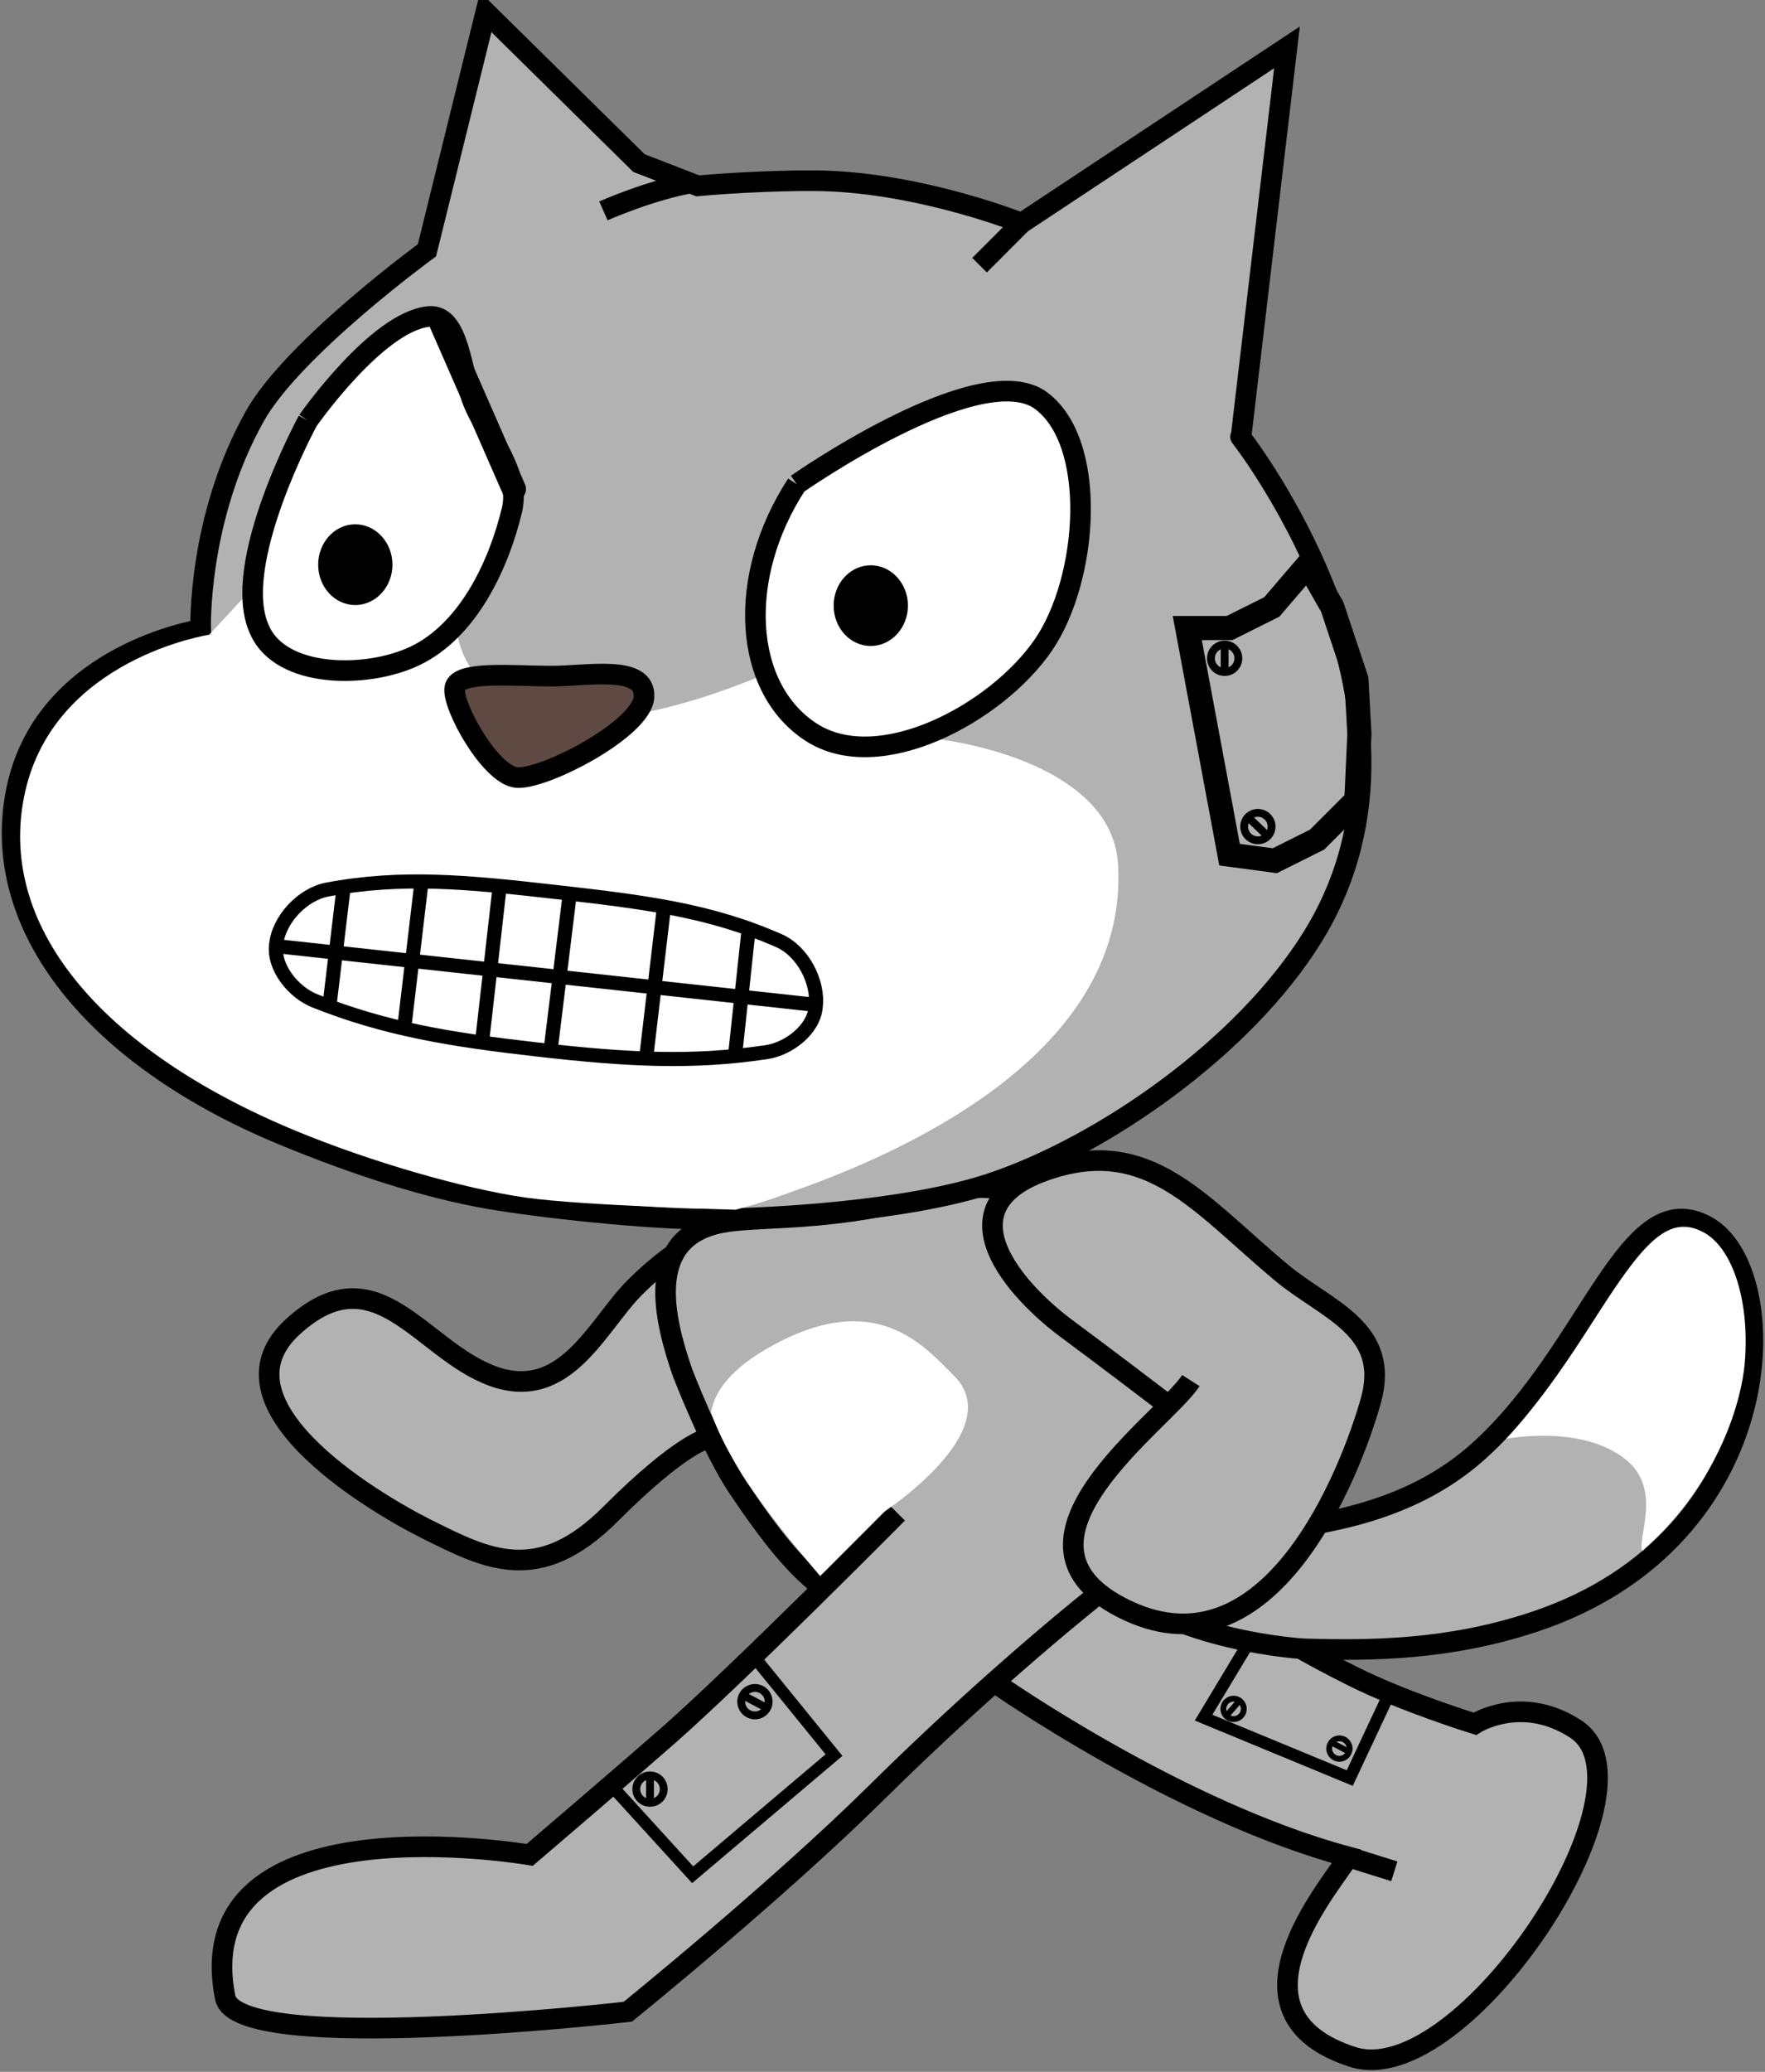 <svg xmlns="http://www.w3.org/2000/svg" xmlns:xlink="http://www.w3.org/1999/xlink" version="1.1" width="114.873" height="134.76" viewBox="0.298 1.432 114.873 134.76">
  <rect x="0.298" y="1.432" width="114.873" height="134.76" fill="#808080" stroke="none"/>
  <!-- Exported by Scratch - http://scratch.mit.edu/ -->
  <g id="ID0.6178100248798728">
    <path id="Back_Leg" fill="#B2B2B2" stroke="#000000" d="M 65.101 110.911 C 65.101 110.911 76.948 119.229 87.999 122.195 L 87.883 122.483 C 86.211 124.93 80.011 132.541 88.332 135.221 C 95.485 137.526 108.614 117.643 102.847 113.891 C 99.324 111.593 96.285 113.553 96.285 113.553 C 96.285 113.553 91.623 112.119 88.235 110.407 C 82.461 107.507 80.476 105.776 80.476 105.776 C 80.476 105.776 74.862 99.998 71.279 100.226 C 67.699 100.454 60.47 106.548 65.101 110.911 Z M 91.046 123.148 L 88 122.195 " stroke-width="1.341"/>
    <g id="Tail">
      <path id="Tail_1_" fill="#B2B2B2" stroke="#000000" d="M 86.152 100.515 C 89.391 99.91 93.268 98.756 96.537 95.814 C 103.849 89.233 106.187 78.376 111.357 81.174 C 116.529 83.975 116.43 101.518 100.152 106.922 C 94.542 108.788 89.423 108.794 85.274 108.683 C 84.185 108.648 74.921 107.804 71.754 103.216 C 68.587 98.63 70.79 97.487 71.875 96.853 C 72.962 96.221 81.569 101.37 86.152 100.515 Z " stroke-width="1.341"/>
      <path id="Tail_Tip" fill="#FFFFFF" d="M 111.174 81.587 C 113.102 82.631 114.201 86.144 113.849 90.137 C 113.66 92.276 112.368 97.719 107.185 102.307 C 106.816 101.576 108.493 98.368 106.19 96.433 C 103.726 94.363 99.671 94.789 98.338 95.009 C 100.569 92.579 102.368 89.896 103.94 87.444 C 107.003 82.68 108.714 80.258 111.174 81.587 Z " stroke-width="1.341"/>
    </g>
    <path id="R_Arm" fill="#B2B2B2" stroke="#000000" d="M 46.385 94.987 C 46.385 94.987 44.73 95.209 40.022 99.919 C 35.315 104.626 31.94 102.817 28.068 100.89 C 24.209 98.956 13.935 92.671 19.364 87.722 C 24.797 82.774 27.69 89.259 32.397 90.948 C 37.107 92.638 39.185 87.612 41.594 85.197 C 42.385 84.4 43.187 83.724 43.913 83.177 C 43.913 83.177 45.217 82.16 46.468 86.921 C 47.723 91.671 49.078 93.016 46.385 94.987 Z " stroke-width="1.341"/>
    <g id="Front_Leg_x2F_Body_1_">
      <path id="Front_Leg_x2F_Body" fill="#B2B2B2" stroke="#000000" d="M 53.651 104.548 C 52.057 103.325 50.436 101.328 48.35 98.225 C 46.612 95.641 44.73 90.744 44.73 90.744 C 43.556 87.362 42.134 81.922 47.28 80.957 C 49.363 80.566 52.752 80.825 57.569 79.916 C 62.389 79.002 66.688 76.533 70.335 82.911 C 73.982 89.292 83.201 94.006 71.753 105.128 C 71.753 105.128 65.179 110.281 57.312 118.058 C 50.831 124.462 41.157 132.281 41.157 132.281 C 41.157 132.281 15.706 135.216 14.953 131.35 C 12.374 118.219 34.773 122.081 34.773 122.081 C 34.773 122.081 40.949 116.805 43.796 114.307 C 48.461 110.205 58.72 99.859 58.72 99.859 " stroke-width="1.341"/>
      <path id="Belly" fill="#FFFFFF" d="M 50.678 88.89 C 57.304 85.327 60.355 88.87 62.402 90.931 C 65.95 94.492 57.785 99.798 57.785 99.798 L 53.677 103.942 C 49.654 99.252 47.535 96.062 46.578 93.299 C 46.769 92.037 47.756 90.465 50.678 88.89 Z " stroke-width="1.341"/>
    </g>
    <path id="L_Arm" fill="#B2B2B2" stroke="#000000" d="M 76.222 92.752 C 75.218 91.986 72.346 89.798 69.711 87.846 C 66.454 85.433 61.506 80 68.266 77.59 C 75.027 75.174 78.338 79.741 83.72 84.223 C 86.616 86.639 90.84 87.842 89.513 92.552 C 88.181 97.263 82.991 110.536 73.699 106.194 C 64.403 101.851 76.112 93.879 77.804 91.229 " stroke-width="1.341"/>
    <g id="Head_1_">
      <path id="Head_Fill" fill="#B2B2B2" stroke="#000000" d="M 1.432 52.545 C 3.406 43.897 13.358 42.379 13.358 42.379 C 13.358 42.379 13.122 35.201 16.884 28.499 C 19.373 24.063 28.086 17.712 28.086 17.712 L 31.914 2.218 L 41.881 12.037 L 45.709 13.52 C 47.774 13.328 52.038 13.101 54.408 13.215 C 60.752 13.517 66.786 15.946 66.786 15.946 L 84.06 4.512 L 81.065 29.878 C 80.198 28.824 95.221 47.051 85.729 62.367 C 81.277 69.557 72.102 75.948 64.804 78.393 C 59.355 80.218 50.273 80.723 46.025 80.723 C 42.475 80.723 35.604 79.998 32.181 79.41 C 28.129 78.714 23.49 77.225 18.693 75.241 C 5.954 69.964 -0.54 61.194 1.432 52.545 Z M 64.05 18.681 L 66.78 15.946 M 45.382 13.316 C 42.699 13.762 39.57 15.148 39.57 15.148 " stroke-width="1.341"/>
      <path id="Muzzle" fill="#FFFFFF" d="M 13.915 42.716 L 17.78 38.548 L 30.004 42.117 C 30.004 42.131 30.011 44.289 31.909 46.052 C 32.775 46.856 34.032 47.578 35.863 47.977 C 41.727 49.252 50.903 44.922 50.903 44.922 L 61.345 49.506 C 61.345 49.506 67.709 50.206 71.062 53.471 C 72.18 54.56 72.963 55.933 73.064 57.66 C 73.725 68.925 61.42 75.437 52.831 78.589 C 50.446 79.464 49.627 79.731 48.173 80.117 C 48.173 80.117 38.215 79.855 34.517 79.328 C 30.449 78.749 24.351 76.97 19.554 74.987 C 6.814 69.712 -0.032 61.541 1.943 52.893 C 3.92 44.239 13.915 42.716 13.915 42.716 Z " stroke-width="1.341"/>
    </g>
    <g id="L_Eye">
      <path id="Eyeball_1_" fill="#FFFFFF" stroke="#000000" d="M 52.156 32.926 C 48.231 38.935 48.644 46.155 53.071 49.043 C 57.502 51.939 65.15 47.828 68.195 43.398 C 71.163 39.082 71.8 30.02 67.902 27.384 C 63.779 24.784 52.156 32.926 52.156 32.926 " stroke-width="1.341"/>
      <path id="Pupil_1_" d="M 54.555 40.824 C 54.555 42.274 55.632 43.449 56.971 43.449 C 58.301 43.449 59.39 42.272 59.39 40.824 C 59.39 39.375 58.301 38.199 56.971 38.199 C 55.634 38.199 54.555 39.375 54.555 40.824 " stroke-width="1.341" fill="undefined"/>
    </g>
    <g id="R_Eye">
      <path id="Eyeball" fill="#FFFFFF" stroke="#000000" d="M 20.334 28.793 C 20.334 28.793 15.213 38.2 17.196 42.408 C 18.58 45.566 24.212 45.582 27.324 44.085 C 30.751 42.435 32.751 38.235 33.629 34.561 C 34.166 32.176 32.087 29.893 31.147 27.72 C 30.298 25.757 30.232 21.822 28.196 22.019 C 24.826 22.358 20.334 28.793 20.334 28.793 " stroke-width="1.341"/>
      <path id="Pupil" d="M 21.006 38.161 C 21.006 39.61 22.081 40.785 23.42 40.785 C 24.752 40.785 25.84 39.609 25.84 38.161 C 25.84 36.713 24.752 35.535 23.42 35.535 C 22.081 35.535 21.006 36.713 21.006 38.161 " stroke-width="1.341" fill="undefined"/>
    </g>
    <path id="Nose" fill="#5E4A42" stroke="#000000" d="M 36.196 45.41 C 33.709 45.41 30.084 45.029 29.897 46.174 C 29.702 47.321 32.189 51.812 33.903 52.002 C 35.623 52.193 42.12 48.846 42.212 46.745 C 42.312 44.645 38.491 45.41 36.196 45.41 " stroke-width="1.341"/>
    <path id="ID0.18181932624429464" fill="none" stroke="#000000" stroke-width="1.572" stroke-linecap="round" d="M 85.432 38.155 L 87.005 40.907 L 88.577 45.623 L 88.773 49.161 L 88.577 53.485 L 86.022 56.04 L 83.27 57.415 L 80.322 57.022 L 77.571 42.282 L 80.322 42.282 L 83.074 40.907 L 85.432 38.155 Z "/>
    <path id="ID0.14710577484220266" fill="none" stroke="#000000" d="M 80.003 43.358 C 79.757 43.358 79.534 43.458 79.372 43.62 C 79.21 43.782 79.111 44.005 79.111 44.251 C 79.111 44.497 79.21 44.72 79.372 44.882 C 79.534 45.043 79.757 45.143 80.003 45.143 C 80.249 45.143 80.472 45.043 80.634 44.882 C 80.795 44.72 80.895 44.497 80.895 44.251 C 80.895 44.005 80.795 43.782 80.634 43.62 C 80.472 43.458 80.249 43.358 80.003 43.358 Z " stroke-width="0.51"/>
    <path id="ID0.09315776498988271" fill="none" stroke="#000000" stroke-linecap="round" d="M 80.003 43.384 L 80.003 45.016 Z " stroke-width="0.51"/>
    <path id="ID0.14710577484220266" fill="none" stroke="#000000" d="M 81.521 54.579 C 81.35 54.757 81.269 54.987 81.273 55.215 C 81.278 55.444 81.37 55.67 81.548 55.841 C 81.726 56.011 81.956 56.093 82.184 56.088 C 82.413 56.083 82.639 55.992 82.809 55.814 C 82.98 55.636 83.062 55.406 83.057 55.177 C 83.052 54.949 82.96 54.722 82.783 54.552 C 82.605 54.382 82.375 54.3 82.146 54.304 C 81.918 54.309 81.691 54.401 81.521 54.579 Z " stroke-width="0.51"/>
    <path id="ID0.09315776498988271" fill="none" stroke="#000000" stroke-linecap="round" d="M 81.539 54.597 L 82.717 55.726 Z " stroke-width="0.51"/>
    <path id="ID0.9625102812424302" fill="none" stroke="#000000" stroke-width="1.572" stroke-linecap="round" d="M 29.027 22.472 L 33.744 33.242 "/>
    <g id="ID0.8435089820995927">
      <path id="ID0.8404736882075667" fill="#FFFFFF" stroke="#000000" stroke-width="0.917" d="M 36.481 59.451 C 30.746 58.801 26.483 58.38 21.617 59.287 C 19.98 59.592 18.429 61.247 18.27 62.877 C 18.077 64.353 19.392 65.976 20.795 66.533 C 25.395 68.362 29.584 69.051 35.319 69.702 C 41.053 70.352 45.288 70.6 50.183 69.866 C 51.646 69.647 53.253 68.395 53.384 66.951 C 53.603 65.313 52.541 63.296 51.004 62.62 C 46.475 60.624 42.216 60.102 36.481 59.451 Z "/>
      <path id="ID0.6830179141834378" fill="none" stroke="#000000" stroke-width="0.917" stroke-linecap="round" d="M 53.357 66.787 L 18.259 62.968 "/>
      <path id="ID0.720943711232394" fill="none" stroke="#000000" stroke-width="0.917" stroke-linecap="round" d="M 49.026 61.843 L 48.16 69.889 "/>
      <path id="ID0.14236313942819834" fill="none" stroke="#000000" stroke-width="0.917" stroke-linecap="round" d="M 43.505 60.479 L 42.375 70.04 "/>
      <path id="ID0.3628630032762885" fill="none" stroke="#000000" stroke-width="0.917" stroke-linecap="round" d="M 37.368 59.667 L 36.14 69.68 "/>
      <path id="ID0.07688325829803944" fill="none" stroke="#000000" stroke-width="0.917" stroke-linecap="round" d="M 32.804 59.219 L 31.676 69.173 "/>
      <path id="ID0.43129883660003543" fill="none" stroke="#000000" stroke-width="0.917" stroke-linecap="round" d="M 27.73 58.805 L 26.625 68.139 "/>
      <path id="ID0.2841416848823428" fill="none" stroke="#000000" stroke-width="0.917" stroke-linecap="round" d="M 21.744 66.824 L 22.648 59.267 "/>
    </g>
    <path id="ID0.43284247629344463" fill="none" stroke="#000000" stroke-width="0.786" stroke-linecap="round" d="M 81.305 108.711 L 78.632 113.152 L 88.144 117.083 L 90.503 112.052 "/>
    <path id="ID0.9875291283242404" fill="none" stroke="#000000" stroke-width="0.786" stroke-linecap="round" d="M 49.624 109.497 L 54.577 115.589 L 45.379 123.372 L 40.505 118.026 "/>
    <path id="ID0.09315776498988271" fill="none" stroke="#000000" stroke-linecap="round" d="M 48.665 111.709 L 50.108 112.47 Z " stroke-width="0.51"/>
    <path id="ID0.14710577484220266" fill="none" stroke="#000000" d="M 48.642 111.697 C 48.527 111.915 48.512 112.158 48.579 112.377 C 48.647 112.595 48.797 112.788 49.015 112.903 C 49.233 113.017 49.477 113.033 49.695 112.966 C 49.913 112.898 50.106 112.748 50.221 112.53 C 50.336 112.312 50.351 112.068 50.284 111.85 C 50.216 111.631 50.066 111.439 49.848 111.324 C 49.63 111.209 49.386 111.194 49.168 111.261 C 48.95 111.329 48.757 111.479 48.642 111.697 Z " stroke-width="0.51"/>
    <path id="ID0.09315776498988271" fill="none" stroke="#000000" stroke-linecap="round" d="M 42.603 116.934 L 42.603 118.566 Z " stroke-width="0.51"/>
    <path id="ID0.14710577484220266" fill="none" stroke="#000000" d="M 42.603 116.909 C 42.357 116.909 42.134 117.008 41.972 117.17 C 41.81 117.332 41.711 117.555 41.711 117.801 C 41.711 118.047 41.81 118.27 41.972 118.432 C 42.134 118.593 42.357 118.693 42.603 118.693 C 42.849 118.693 43.072 118.593 43.234 118.432 C 43.395 118.27 43.495 118.047 43.495 117.801 C 43.495 117.555 43.395 117.332 43.234 117.17 C 43.072 117.008 42.849 116.909 42.603 116.909 Z " stroke-width="0.51"/>
    <g id="ID0.28120887838304043">
      <path id="ID0.14710577484220266" fill="none" stroke="#000000" d="M 87.472 114.499 C 87.288 114.499 87.122 114.573 87.001 114.694 C 86.881 114.814 86.806 114.981 86.806 115.164 C 86.806 115.348 86.881 115.514 87.001 115.635 C 87.122 115.755 87.288 115.83 87.472 115.83 C 87.655 115.83 87.822 115.755 87.942 115.635 C 88.063 115.514 88.137 115.348 88.137 115.164 C 88.137 114.981 88.063 114.814 87.942 114.694 C 87.822 114.573 87.655 114.499 87.472 114.499 Z " stroke-width="0.38"/>
      <path id="ID0.09315776498988271" fill="none" stroke="#000000" stroke-linecap="round" d="M 86.981 114.784 L 88.057 115.352 Z " stroke-width="0.38"/>
    </g>
    <g id="ID0.28120887838304043">
      <path id="ID0.14710577484220266" fill="none" stroke="#000000" d="M 79.936 112.432 C 79.894 112.611 79.929 112.789 80.019 112.934 C 80.109 113.079 80.254 113.189 80.433 113.231 C 80.612 113.273 80.791 113.238 80.935 113.148 C 81.08 113.058 81.191 112.913 81.232 112.734 C 81.274 112.555 81.239 112.377 81.149 112.232 C 81.059 112.087 80.914 111.977 80.735 111.935 C 80.556 111.893 80.378 111.928 80.233 112.018 C 80.088 112.108 79.978 112.253 79.936 112.432 Z " stroke-width="0.38"/>
      <path id="ID0.09315776498988271" fill="none" stroke="#000000" stroke-linecap="round" d="M 80.099 113.055 L 80.896 112.136 Z " stroke-width="0.38"/>
    </g>
  </g>
</svg>